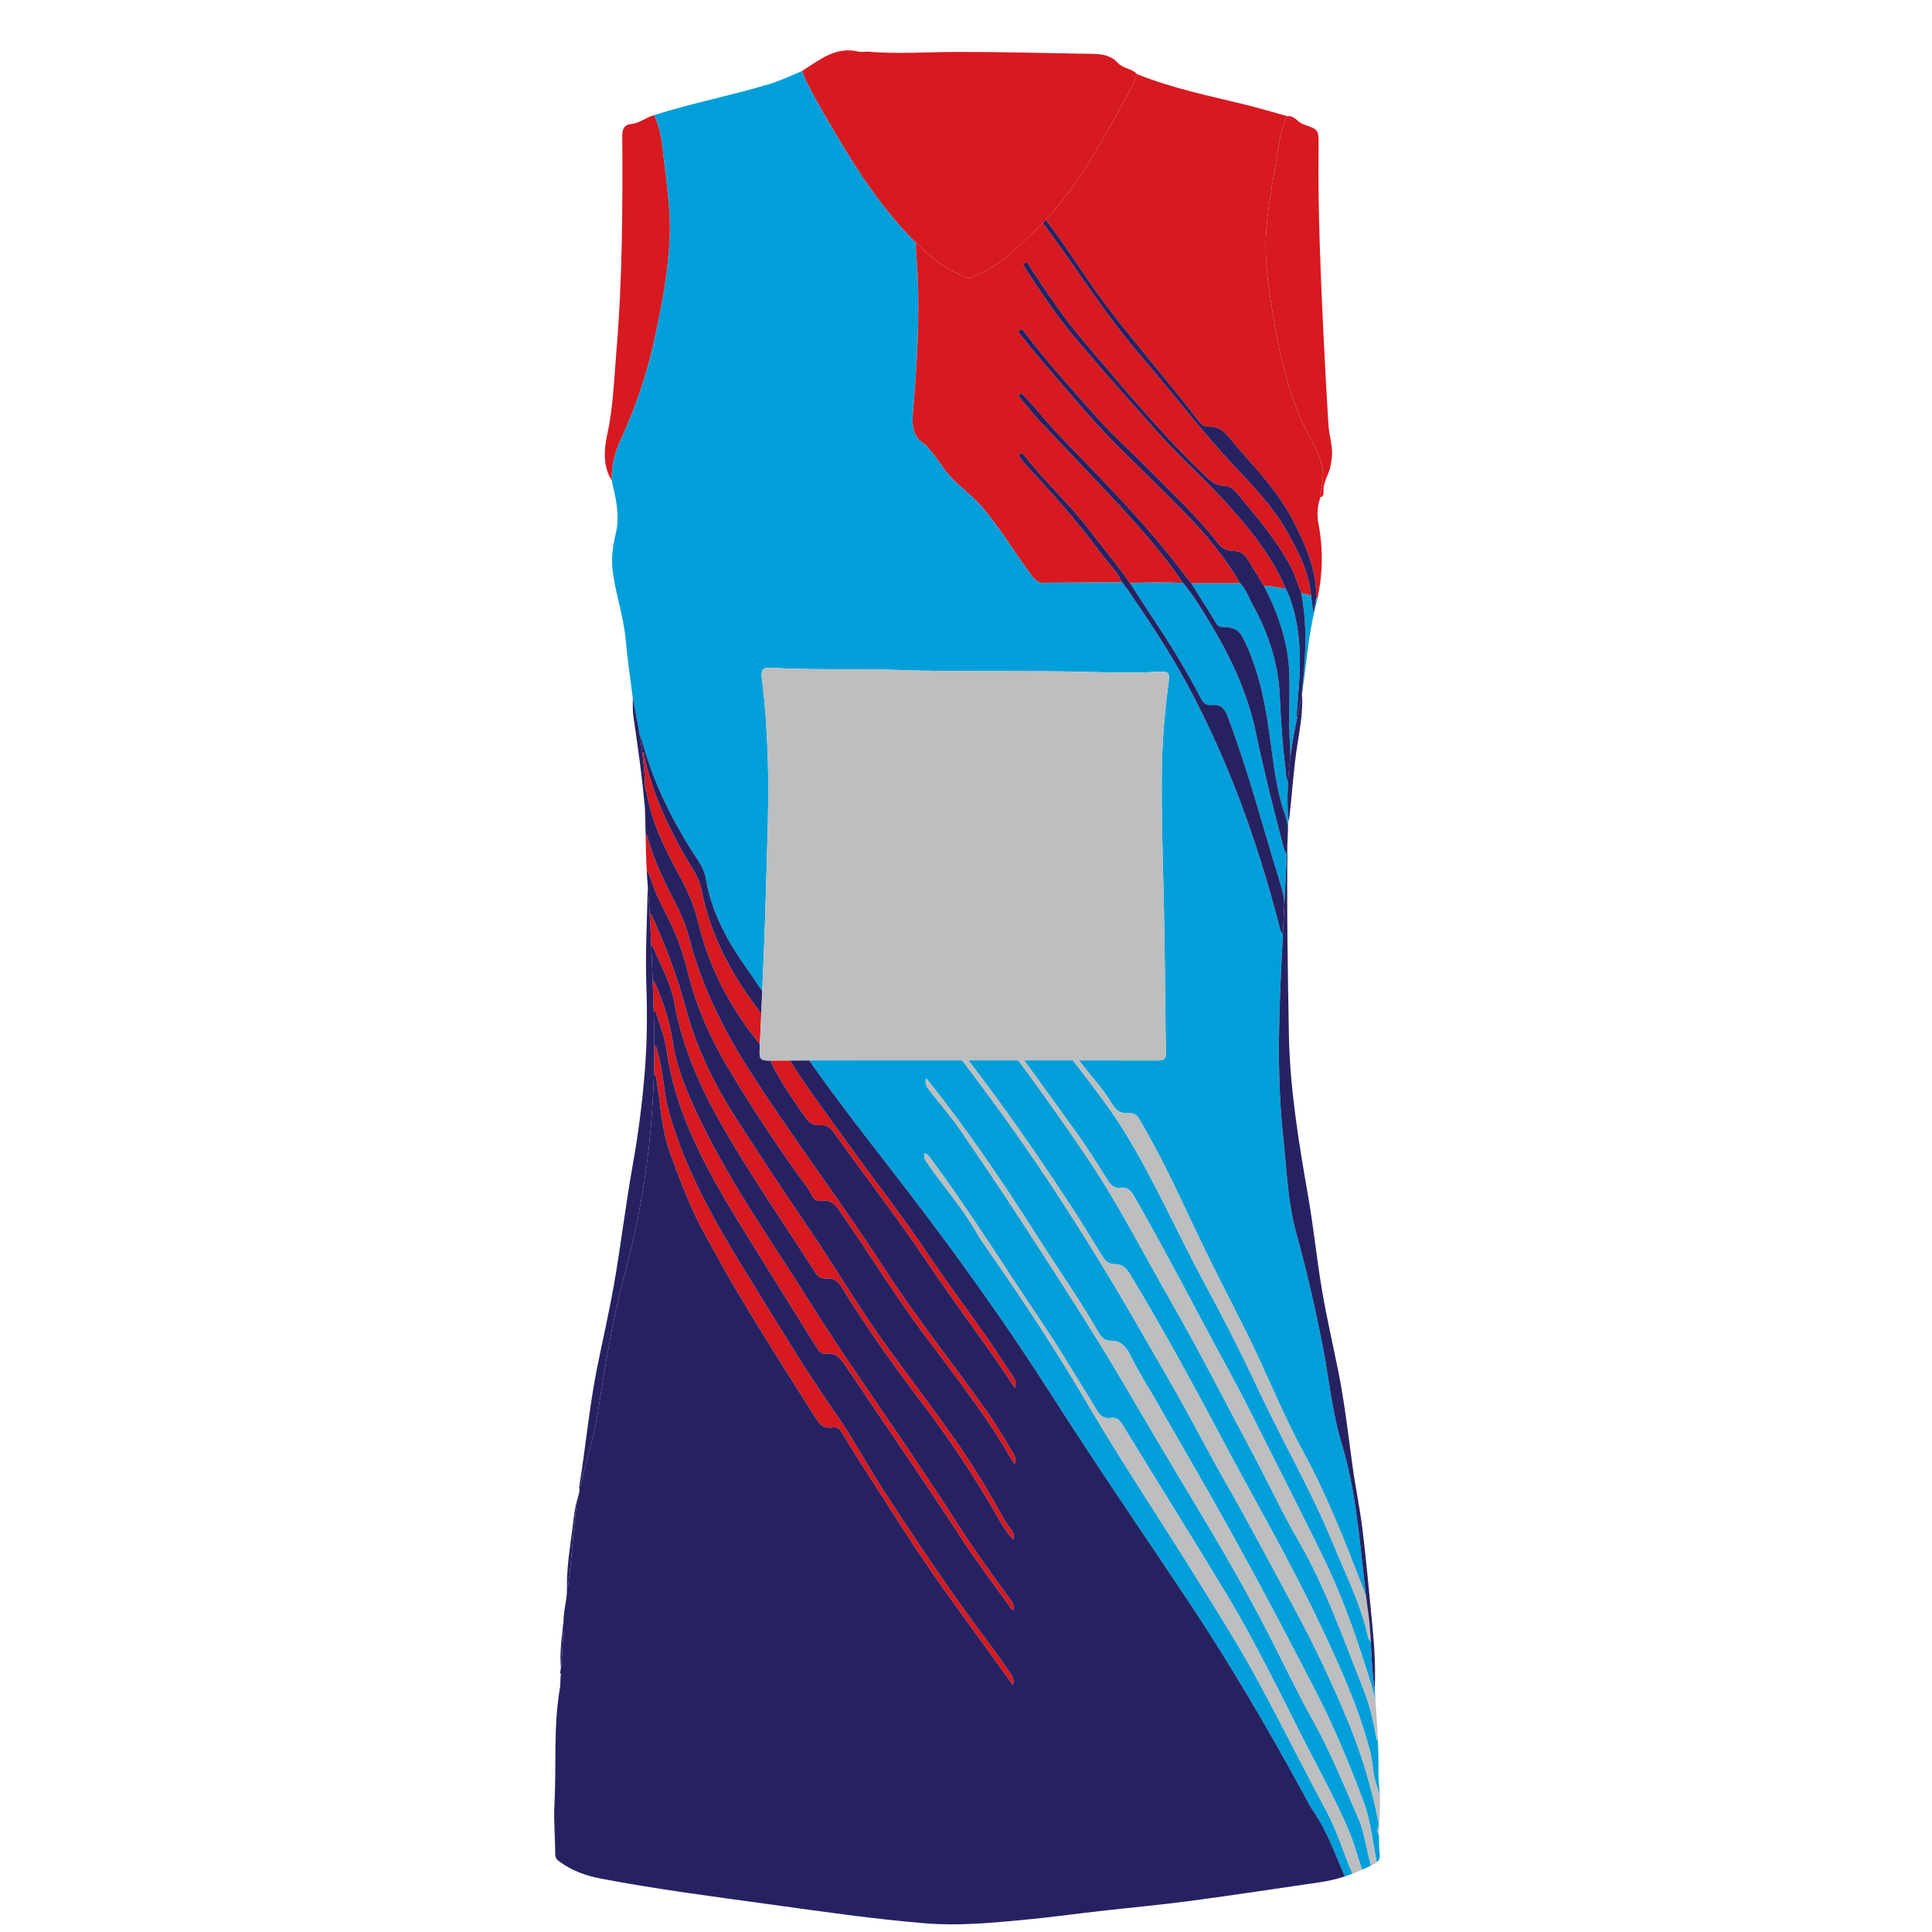 <svg version="1.1" id="Layer_1___PNQ42ahm" xmlns="http://www.w3.org/2000/svg" xmlns:xlink="http://www.w3.org/1999/xlink" x="0px" y="0px" width="1417.32px" height="1417.32px" viewBox="0 0 1417.32 1417.32" enable-background="new 0 0 1417.32 1417.32" xml:space="preserve">
<g>
	<path class="colour1" fill="#009FDA" d="M946.294,545.556c0.205,3.339,0.297,6.652,0.306,10.015c1.248-9.878,3-19.709,5.086-29.512
		c-0.186,0.078-0.384,0.154-0.609,0.225c0.637-8.277,1.229-16.126,1.849-23.973c1.695-21.468,0.602-42.656-6.485-63.213
		c-0.895-2.591-2.214-5.035-3.337-7.547c-5.304,0.072-10.374-2.257-15.741-1.545c10.616,20.643,18.008,42.257,18.553,65.681
		C946.302,512.307,945.275,528.988,946.294,545.556z"></path>
	<path class="colour1" fill="#009FDA" d="M899.236,460.022c6.247,0.358,9.852,2.252,13.122,8.871c11.998,24.28,16.394,50.209,19.896,76.554
		c2.322,17.468,4.524,35.176,10.286,51.755c1.276,3.672,1.98,7.257,2.355,10.814c0.081-1.864,0.163-3.726,0.244-5.591
		c-0.74-9.605-0.756-19.143-0.222-28.631c-1.838-3.981-1.529-7.386-1.939-10.562c-2.283-17.681-3.344-35.455-4.164-53.261
		c-1.104-23.931-8.613-46.049-20.145-66.891c-2.856-5.164-4.642-10.966-8.969-15.27c-11.918,0.017-23.835,0.034-35.751,0.049
		c6.179,9.892,12.455,19.726,18.479,29.71C894.191,460.491,896.863,459.885,899.236,460.022z"></path>
	<path class="colour1" fill="#009FDA" d="M424.938,1091.47c0.04-0.157,0.084-0.314,0.125-0.472c-0.076,0.03-0.152,0.061-0.214,0.094
		C424.89,1091.219,424.906,1091.344,424.938,1091.47z"></path>
	<path class="colour1" fill="#009FDA" d="M955.669,502.192c-0.271,2.606-0.488,5.233-0.709,7.867c0.073-0.37,0.146-0.741,0.22-1.111
		c3.246-21.261,4.502-42.91,9.894-63.749c0.525-2.032,0.994-4.063,1.431-6.092c-0.279,0.012-0.604-0.02-0.985-0.107
		c-0.552,3.239-1.105,6.477-1.659,9.715c-0.189,0-0.379,0-0.57,0c-0.499-3.946-0.997-7.893-1.496-11.84
		c-2.404-0.641-4.811-1.283-7.215-1.923C958.967,457.308,958.013,479.646,955.669,502.192z"></path>
	<path class="colour1" fill="#009FDA" d="M880.884,512.143c1.93,3.715,4.101,5.515,8.148,5.066c6.248-0.692,9.265,2.209,11.501,8.118
		c15.438,40.812,26.335,83.019,39.241,124.607c1.435,4.625,2.135,9.164,2.445,13.671c0.606-12.336,1.212-24.67,1.811-37.002
		c-1.67-2.106-2.306-4.459-2.935-6.879c-7.105-27.395-14.076-54.826-19.837-82.538c-5.925-28.506-18.085-54.354-32.933-79.099
		c-6.309-10.515-12.584-21.069-20.516-30.502c-12.943-0.574-25.886-0.415-38.824,0.132c7.335,11.281,14.608,22.604,22.022,33.833
		C861.816,477.916,871.849,494.747,880.884,512.143z"></path>
	<path class="colour1" fill="#009FDA" d="M834.063,54.343c-0.017,0.055-0.038,0.107-0.055,0.162c0.026-0.052,0.053-0.102,0.079-0.153
		C834.078,54.35,834.07,54.347,834.063,54.343z"></path>
	<path class="colour1" fill="#009FDA" d="M952.511,1130.15c-11.898-20.531-21.936-42.135-33.085-63.107c-20.145-37.891-39.655-76.108-61.021-113.358
		c-20.057-34.971-38.302-71.043-60.874-104.478c-16.299-24.144-33.147-47.904-50.453-71.335
		c-12.208,0.002-24.417,0.005-36.625,0.005c26.516,34.621,51.423,70.39,75.235,106.936c7.768,11.921,15.229,24.047,22.625,36.203
		c2.321,3.814,4.78,6.423,9.717,6.371c5.411-0.058,8.526,3.357,11.292,7.951c23.664,39.318,45.657,79.561,67.137,120.096
		c24.177,45.626,50.235,90.295,72.283,136.989c14.146,29.959,28.025,60.257,36.374,92.567c2.163,8.369,1.904,17.536,5.019,25.444
		c1.087,2.762,1.754,5.522,2.169,8.282c-0.013-0.394-0.02-0.787-0.036-1.181c-0.249-5.887-1.178-11.77-1.072-17.642
		c0.144-7.908-0.037-15.799-0.384-23.682c-0.197,0.24-0.424,0.487-0.693,0.742c-2.439-13.318-5.105-25.8-9.86-37.709
		C985.534,1202.363,972.573,1164.772,952.511,1130.15z"></path>
	<path class="colour1" fill="#009FDA" d="M654.986,491.359c49.964,1.866,99.946,0.241,149.897,1.701c14.96,0.438,29.886,0.681,44.828-0.298
		c7.648-0.501,8.572,0.6,7.533,8.357c-2.822,21.068-4.604,42.231-4.9,63.475c-0.434,31.264,0.602,62.513,1.353,93.769
		c0.91,37.952,0.939,75.925,1.628,113.883c0.09,5.018-1.735,5.724-6.078,5.711c-19.232-0.052-38.465-0.07-57.697-0.08
		c4.699,6.095,9.487,12.122,14.413,18.048c4.022,4.839,7.5,10.161,10.924,15.457c2.701,4.179,6.479,5.601,11.093,5.247
		c3.829-0.295,5.94,1.229,7.94,4.618c14.607,24.742,26.838,50.648,38.997,76.647c12.563,26.866,26.296,53.187,39.571,79.72
		c14.344,28.671,25.946,58.674,41.286,86.827c17.764,32.605,31.152,66.954,44.466,101.499c0.843,2.187,1.521,4.37,2.099,6.556
		c-4.728-38.173-6.925-76.732-18.21-113.938c-7.019-23.143-9.176-47.378-13.801-71.067c-5.457-27.952-11.864-55.668-19.444-83.128
		c-6.312-22.869-6.964-46.558-9.501-69.974c-5.318-49.073-2.854-98.144-0.334-147.225c0.035-0.679,0.066-1.359,0.102-2.038
		c-2.164-1.785-2.309-4.527-2.961-7.037c-15.888-61.157-37.188-120.307-67.226-176c-13.147-24.378-28.574-47.469-44.28-70.312
		c-1.117-1.626-2.42-3.124-3.637-4.68c-16.209,0.106-32.418,0.209-48.626,0.323c-2.179,0.016-4.38-0.103-6.528,0.173
		c-4.779,0.614-7.776-1.081-10.806-5.143c-12.299-16.498-22.833-34.257-36.128-50.041c-6.801-8.075-15.31-14.29-22.688-21.743
		c-6.219-6.281-10.098-14.179-16.021-20.565c-1.344-1.449-2.38-3.363-3.994-4.356c-9.281-5.714-9.214-14.528-8.444-23.798
		c3.245-39.084,5.657-78.19,2.199-117.404c-0.174-1.972-0.071-3.974-0.037-6.559c-21.708-21.543-38.923-46.504-54.588-72.679
		c-8.979-15.004-17.948-30.018-25.807-45.654c-1.227-2.44-2.092-5.063-3.123-7.602c-7.911,3.291-15.625,7.034-23.871,9.542
		c-28.017,8.52-56.867,13.935-84.764,22.886c5.352,11.03,6.043,23.124,7.44,34.943c1.98,16.75,4.447,33.486,4.102,50.454
		c-0.567,27.829-6.043,54.89-11.996,81.944c-5.387,24.476-13.631,47.866-24.022,70.614c-4.335,9.489-7.064,19.527-6.559,30.167
		c2.973,12.854,6.174,25.479,2.88,39.048c-2.04,8.402-3.286,17.197-2.281,26.163c1.94,17.321,8.03,33.81,9.578,51.219
		c1.28,14.393,3.464,28.705,5.248,43.052c1.835,9.025,3.591,18.059,5.074,27.123c0.025-0.126,0.035-0.25,0.064-0.377
		c0.486,1.359,1.065,2.691,1.445,4.078c8.726,31.823,23.079,61.019,41.369,88.351c2.817,4.209,4.886,8.689,5.716,13.58
		c4.016,23.631,15.04,44.386,28.444,63.501c4.352,6.207,8.626,12.461,12.868,18.736c1.107-25.333,2.138-50.668,2.785-76.013
		c0.803-31.46,2.272-62.938,1.294-94.414c-0.597-19.237-1.765-38.477-4.259-57.595c-1.092-8.365,0.227-9.678,8.65-9.143
		C596.749,491.754,625.906,490.273,654.986,491.359z"></path>
	<path class="colour1" fill="#009FDA" d="M923.212,1019.59c-12.141-26.029-25.166-51.628-38.843-76.828c-20.278-37.363-37.217-76.478-59.572-112.74
		c-11.294-18.323-24.655-35.104-37.687-52.146c-11.93-0.005-23.859-0.006-35.79-0.004c12.923,17.691,25.715,35.479,38.529,53.253
		c8.198,11.373,15.516,23.24,22.974,35.041c2.321,3.675,4.777,5.674,8.992,5.166c4.994-0.602,7.507,1.6,10.049,6.021
		c24.54,42.696,46.889,86.579,70.489,129.78c10.438,19.105,19.997,38.695,29.802,58.142c13.188,26.161,26.481,52.273,39.265,78.631
		c14.443,29.779,25.017,61.002,34.701,92.639c1.07,3.497,2.051,6.962,2.893,10.425c-0.179-2.577-0.356-5.154-0.528-7.731
		c-1.971-11.468-2.276-23.089-2.867-34.669c-1.617-2.135-1.84-2.853-2.553-5.95c-5.27-22.908-15.925-43.739-24.727-65.321
		C962.388,1094.183,941.017,1057.76,923.212,1019.59z"></path>
	<path class="colour1" fill="#009FDA" d="M1011.657,1346.123c-2.717-2.902,0.226-6.102-0.381-9.219c-4.81-24.712-11.963-48.693-21.483-71.965
		c-11.922-29.146-25.39-57.602-40.352-85.278c-16.54-30.596-32.733-61.38-50.005-91.595c-9.889-17.304-19.178-34.992-28.747-52.5
		c-11.1-20.312-22.934-40.173-34.435-60.24c-20.939-36.534-42.943-72.377-66.164-107.501
		c-20.347-30.775-41.899-60.659-64.265-89.947c-37.41-0.001-74.821-0.06-112.231,0.037c23.493,33.445,48.946,65.43,73.807,97.855
		c37.008,48.27,72.265,97.831,104.968,149.074c32.069,50.249,65.771,99.373,98.825,148.948
		c30.989,46.479,59.196,94.646,85.878,143.712c2.081,3.828,4.038,7.759,6.5,11.335c10.145,14.729,15.949,31.5,22.995,47.708
		c1.904-0.618,3.793-1.28,5.665-1.99c-6.636-14.976-11.012-30.825-18.853-45.384c-18.302-33.979-35.408-68.606-53.995-102.426
		c-12.455-22.661-26.47-44.477-40.046-66.511c-25.935-42.087-53.62-83.087-78.735-125.679
		c-10.848-18.396-21.981-36.663-33.475-54.591c-13.836-21.582-28.313-42.837-42.969-63.922c-2.594-3.729-5.291-7.419-7.509-11.369
		c-10.397-18.527-24.706-34.273-36.563-51.758c-2.026-2.987-2.122-2.923-1.753-6.919c2.301,0.663,3.47,2.606,4.715,4.284
		c21.909,29.526,41.87,60.37,62.092,91.058c13.594,20.631,27.72,40.903,40.416,62.12c6.286,10.507,12.992,20.765,19.192,31.32
		c2.415,4.11,5.42,6.152,10.097,5.4c4.225-0.679,6.45,1.558,8.487,4.877c25.429,41.454,51.216,82.69,76.352,124.32
		c21.288,35.259,39.129,72.386,57.804,109.059c11.052,21.698,22.962,42.998,32.371,65.457c3.745,8.941,6.186,18.528,9.328,27.797
		c2.251-1,4.479-2.061,6.689-3.174c-3.662-11.453-4.599-23.709-9.432-34.763c-10.518-24.058-20.287-48.43-33.163-71.458
		c-11.668-20.869-21.822-42.582-32.793-63.845c-16.055-31.115-33.498-61.444-51.565-91.435
		c-19.259-31.968-38.174-64.142-57.121-96.295c-19.353-32.84-40.096-64.794-60.735-96.829
		c-18.414-28.581-37.244-56.869-56.548-84.84c-7.055-10.222-15.248-19.656-22.94-29.436c-1.888-2.401-3.414-4.866-2.074-8.57
		c29.894,37.245,56.206,76.169,81.41,115.886c14.821,23.356,30.812,45.97,44.604,69.981c2.15,3.745,4.584,6.739,9.544,6.645
		c8.632-0.162,12.087,6.492,15.203,12.759c5.47,10.993,12.147,21.264,18.214,31.895c13.412,23.501,27.054,46.872,40.39,70.416
		c26.616,46.992,51.935,94.683,76.651,142.697c13.328,25.886,24.358,52.719,34.622,79.956c5.514,14.63,6.703,29.938,9.874,44.912
		c1.458-1.146,2.474-2.718,2.19-5.274C1011.662,1355.988,1011.57,1351.056,1011.657,1346.123z"></path>
	<path class="colour1" fill="#009FDA" d="M411.603,1227.809c0.27-0.075,0.315-0.388,0.213-0.855C411.728,1227.236,411.669,1227.522,411.603,1227.809
		z"></path>
</g>
<g>
	<path class="colour4" fill="#BCBEC0" d="M1012.303,1318.717c-0.415-2.76-1.082-5.521-2.169-8.282c-3.114-7.908-2.855-17.075-5.019-25.444
		c-8.349-32.311-22.228-62.608-36.374-92.567c-22.048-46.694-48.106-91.363-72.283-136.989
		c-21.479-40.535-43.473-80.777-67.137-120.096c-2.766-4.594-5.881-8.009-11.292-7.951c-4.937,0.052-7.396-2.557-9.717-6.371
		c-7.396-12.156-14.857-24.282-22.625-36.203c-23.813-36.546-48.72-72.314-75.235-106.936c-1.353,0-2.707,0.001-4.06,0.001
		c-0.189,0-0.378,0-0.567,0c22.366,29.288,43.918,59.172,64.265,89.947c23.221,35.124,45.225,70.967,66.164,107.501
		c11.501,20.067,23.335,39.929,34.435,60.24c9.569,17.508,18.858,35.196,28.747,52.5c17.271,30.215,33.465,60.999,50.005,91.595
		c14.962,27.677,28.43,56.133,40.352,85.278c9.521,23.271,16.674,47.253,21.483,71.965c0.606,3.117-2.336,6.316,0.381,9.219
		C1011.817,1336.987,1012.594,1327.852,1012.303,1318.717z"></path>
	<path class="colour4" fill="#BCBEC0" d="M858.404,953.685c21.366,37.25,40.877,75.468,61.021,113.358c11.149,20.973,21.187,42.576,33.085,63.107
		c20.063,34.622,33.023,72.213,47.746,109.096c4.755,11.909,7.421,24.391,9.86,37.709c0.27-0.255,0.496-0.502,0.693-0.742
		c-0.431-9.756-1.119-19.499-1.797-29.243c-0.842-3.463-1.822-6.928-2.893-10.425c-9.685-31.637-20.258-62.859-34.701-92.639
		c-12.783-26.357-26.076-52.47-39.265-78.631c-9.805-19.446-19.364-39.036-29.802-58.142
		c-23.601-43.201-45.949-87.084-70.489-129.78c-2.542-4.422-5.055-6.623-10.049-6.021c-4.215,0.508-6.671-1.491-8.992-5.166
		c-7.458-11.801-14.775-23.668-22.974-35.041c-12.814-17.774-25.606-35.562-38.529-53.253c-1.414,0-2.828,0-4.243,0
		c17.306,23.431,34.154,47.191,50.453,71.335C820.103,882.642,838.348,918.714,858.404,953.685z"></path>
	<path class="colour4" fill="#BCBEC0" d="M965.522,1241.327c-24.717-48.015-50.035-95.705-76.651-142.697c-13.336-23.544-26.978-46.915-40.39-70.416
		c-6.066-10.631-12.744-20.901-18.214-31.895c-3.116-6.267-6.571-12.921-15.203-12.759c-4.96,0.095-7.394-2.899-9.544-6.645
		c-13.793-24.012-29.783-46.625-44.604-69.981c-25.204-39.717-51.516-78.641-81.41-115.886c-1.339,3.704,0.186,6.169,2.074,8.57
		c7.692,9.779,15.885,19.214,22.94,29.436c19.304,27.971,38.134,56.259,56.548,84.84c20.64,32.035,41.383,63.989,60.735,96.829
		c18.947,32.153,37.862,64.327,57.121,96.295c18.067,29.99,35.511,60.319,51.565,91.435c10.971,21.263,21.125,42.976,32.793,63.845
		c12.876,23.028,22.646,47.4,33.163,71.458c4.833,11.054,5.77,23.31,9.432,34.763c0.032-0.016,0.063-0.031,0.096-0.047
		c1.333-0.673,2.84-1.329,4.045-2.276c-3.171-14.975-4.36-30.282-9.874-44.912C989.881,1294.046,978.851,1267.213,965.522,1241.327z
		"></path>
	<path class="colour4" fill="#BCBEC0" d="M884.369,942.762c13.677,25.2,26.702,50.799,38.843,76.828c17.805,38.17,39.176,74.593,55.127,113.708
		c8.802,21.582,19.457,42.413,24.727,65.321c0.713,3.098,0.936,3.815,2.553,5.95c-0.35-6.86-0.799-13.707-1.755-20.498
		c-0.542-3.853-1.046-7.712-1.524-11.574c-0.577-2.186-1.256-4.369-2.099-6.556c-13.313-34.545-26.702-68.894-44.466-101.499
		c-15.34-28.153-26.942-58.156-41.286-86.827c-13.275-26.533-27.008-52.854-39.571-79.72c-12.159-25.999-24.39-51.905-38.997-76.647
		c-2-3.389-4.111-4.913-7.94-4.618c-4.614,0.354-8.392-1.068-11.093-5.247c-3.424-5.296-6.901-10.618-10.924-15.457
		c-4.926-5.926-9.714-11.953-14.413-18.048c-1.479,0-2.96-0.002-4.439-0.002c13.031,17.042,26.393,33.822,37.687,52.146
		C847.152,866.284,864.091,905.398,884.369,942.762z"></path>
	<path class="colour4" fill="#BCBEC0" d="M957.489,1278.438c-18.675-36.673-36.516-73.8-57.804-109.059c-25.136-41.63-50.923-82.866-76.352-124.32
		c-2.037-3.319-4.263-5.556-8.487-4.877c-4.677,0.752-7.682-1.29-10.097-5.4c-6.2-10.556-12.906-20.813-19.192-31.32
		c-12.696-21.217-26.822-41.489-40.416-62.12c-20.222-30.688-40.183-61.531-62.092-91.058c-1.245-1.678-2.414-3.621-4.715-4.284
		c-0.369,3.996-0.273,3.932,1.753,6.919c11.857,17.484,26.166,33.23,36.563,51.758c2.218,3.95,4.915,7.641,7.509,11.369
		c14.656,21.085,29.133,42.34,42.969,63.922c11.493,17.928,22.627,36.194,33.475,54.591c25.115,42.592,52.801,83.592,78.735,125.679
		c13.576,22.034,27.591,43.85,40.046,66.511c18.587,33.819,35.693,68.447,53.995,102.426c7.841,14.559,12.217,30.408,18.853,45.384
		c2.342-0.889,4.66-1.845,6.956-2.865c-3.143-9.269-5.583-18.855-9.328-27.797C980.451,1321.437,968.541,1300.137,957.489,1278.438z
		"></path>
</g>
<g>
	<path class="colour3" fill="#d71920" d="M908.066,344.674c-25.518-26.652-47.534-56.177-71.559-84.016c-26.42-30.615-47.453-64.998-71.582-97.182
		c-9.072,9.494-18.765,18.368-28.87,26.807c-6.853,5.722-14.833,9.534-22.944,13.136c-1.935,0.859-3.292,0.449-4.958-0.196
		c-11.529-4.464-21.42-11.312-30.466-19.725c-1.944-1.808-3.84-3.652-5.714-5.513c-0.035,2.584-0.137,4.587,0.037,6.559
		c3.458,39.214,1.046,78.32-2.199,117.404c-0.77,9.27-0.837,18.083,8.444,23.798c1.614,0.994,2.65,2.907,3.994,4.356
		c5.923,6.387,9.803,14.284,16.021,20.565c7.379,7.453,15.888,13.668,22.688,21.743c13.295,15.784,23.829,33.543,36.128,50.041
		c3.029,4.063,6.026,5.757,10.806,5.143c2.148-0.276,4.35-0.157,6.528-0.173c16.208-0.113,32.417-0.217,48.626-0.323
		c-3.627-8.088-10.107-14.105-15.289-21.065c-16.799-22.567-35.256-43.729-54.512-64.214c-1.621-1.724-2.979-3.697-4.438-5.572
		c-0.854-1.099-1.979-2.339-0.256-3.482c1.37-0.909,2.132,0.422,2.829,1.316c14.743,18.909,32.691,35,47.286,54.065
		c10.1,13.193,20.759,25.958,30.318,39.569c12.938-0.547,25.881-0.706,38.824-0.132c-13.926-20.304-30.009-38.859-46.709-56.864
		c-19.112-20.604-38.663-40.8-57.891-61.299c-5.003-5.333-9.539-11.107-14.225-16.731c-0.785-0.941-2.669-1.936-1.195-3.398
		c1.792-1.778,2.688,0.329,3.714,1.368c8.485,8.603,15.684,18.332,24.054,27.068c26.268,27.422,53.18,54.262,77.405,83.571
		c7.188,8.695,14.001,17.699,20.986,26.561c11.916-0.015,23.833-0.032,35.751-0.049c-10.789-18.356-24.105-34.765-38.917-49.967
		c-16.295-16.723-33.122-32.917-49.67-49.383c-16.669-16.584-31.885-34.594-47.202-52.468c-8.366-9.763-16.724-19.519-24.638-29.647
		c-0.927-1.185-3.513-2.561-1.22-4.288c2.13-1.604,3.066,1.05,3.996,2.268c16.83,22.041,35.468,42.557,53.891,63.222
		c11.432,12.823,24.433,24.239,36.451,36.507c17.152,17.506,35.305,34.16,50.412,53.581c3.213,4.133,6.767,6.467,11.806,6.479
		c5.637,0.013,9.021,3.008,11.666,7.641c3.525,6.179,7.374,12.174,11.085,18.249c5.367-0.712,10.438,1.618,15.741,1.545
		c-6.663-15.811-16.134-29.83-26.81-43.199c-13.887-17.389-29.443-33.146-45.381-48.604c-16.929-16.419-32.121-34.431-47.775-52.046
		c-11.296-12.712-22.414-25.597-33.39-38.56c-13.81-16.31-25.824-34.046-37.393-52.038c-0.792-1.234-2.511-2.838-0.619-4.059
		c2.386-1.537,2.908,1.255,3.741,2.512c12.366,18.651,24.679,37.367,39.226,54.408c29.18,34.185,57.781,68.9,90.423,99.975
		c3.769,3.588,7.548,6.323,12.772,6.435c4.155,0.087,6.856,2.167,9.422,5.245c13.823,16.585,27.925,32.939,38.509,51.937
		c3.788,6.8,6.006,14.194,8.75,21.395c2.404,0.641,4.811,1.282,7.215,1.923c-1.547-17.01-9.057-31.737-17.295-46.292
		C934.742,373.344,921.547,358.754,908.066,344.674z"></path>
	<path class="colour3" fill="#d71920" d="M968.345,365.845c-0.093-0.262-0.186-0.524-0.278-0.787c0.149-0.031,0.299-0.063,0.448-0.094
		c0.015-1.536-0.338-3.197,0.134-4.577c4.459-13.054,0.36-25.01-5.802-36.005c-17.227-30.739-24.309-64.403-29.835-98.589
		c-2.225-13.756-4.105-27.59-4.422-41.53c-0.506-22.319,4.014-44.124,7.563-66.004c1.82-11.214,3.165-22.576,8.055-33.057
		c-10.179-2.818-20.296-5.892-30.551-8.404c-26.787-6.563-53.874-12.029-79.57-22.447c-0.026,0.051-0.053,0.101-0.079,0.153
		c-2.229,7.125-6.017,13.525-9.622,19.968c-14.483,25.883-28.089,52.342-47.2,75.313c-3.249,3.906-6.615,7.696-10.073,11.396
		c16.41,20.973,29.937,44.011,46.151,65.086c17.488,22.729,35.978,44.687,53.986,67.016c4.095,5.077,8.104,10.229,11.976,15.477
		c2.032,2.755,4.411,4.451,7.92,4.257c6.07-0.335,10.213,2.598,13.996,7.178c16.849,20.407,36.133,38.946,48.189,63.002
		c8.817,17.592,16.846,35.445,16.188,55.8c0.381,0.087,0.706,0.12,0.985,0.107c3.924-18.253,4.24-36.434,0.741-54.76
		C966.001,377.84,966.321,371.915,968.345,365.845z"></path>
	<path class="colour3" fill="#d71920" d="M727.293,1207.797c-28.055-37.145-53.981-75.766-79.28-114.803c-12.374-19.094-23.102-39.302-36.143-57.907
		c-21.39-30.512-40.348-62.511-59.981-94.102c-12.015-19.331-23.766-38.824-34.279-59.052
		c-11.174-21.502-20.625-43.673-27.056-67.034c-3.838-13.94-3.878-28.65-7.991-42.566c-0.57-1.927-0.459-4.371-2.557-5.491
		c0.007,7.045-0.097,14.089-0.307,21.132c1.378,0.65,1.672,1.973,1.872,3.459c0.763,5.685,1.771,11.342,2.4,17.04
		c1.481,13.414,3.563,26.663,8.315,39.404c7.542,20.222,15.029,40.431,25.722,59.311c5.655,9.985,11.004,20.129,16.777,30.066
		c20.599,35.458,42.694,69.971,64.643,104.584c2.558,4.032,5.374,5.741,10.029,5.413c2.758-0.195,5.581-0.707,7.653,2.785
		c14.651,24.678,30.692,48.481,46.094,72.69c20.968,32.957,44.426,64.133,67.177,95.819c4.089,5.696,8.194,11.38,12.746,17.7
		c1.073-3.921-0.112-6.259-1.763-8.567C736.645,1221.071,732.184,1214.271,727.293,1207.797z"></path>
	<path class="colour3" fill="#d71920" d="M474.323,580.69c3.646,23.114,14.242,43.541,25.22,63.715c5.735,10.541,10.084,21.415,12.908,33.044
		c7.493,30.864,21.578,58.604,41.079,83.521c1.334,1.705,2.654,3.411,3.939,5.134c0.324-7.44,0.654-14.882,0.984-22.323
		c-1.464-2.145-2.966-4.268-4.528-6.354c-18.956-25.313-33.047-53.007-39.25-84.334c-1.083-5.472-3.412-10.564-6.327-15.313
		c-16.042-26.136-29.215-53.489-35.94-83.632c-0.129-0.579,0.524-2.826-1.237-2.131c1.163,9.008,1.954,18.056,2.176,27.167
		C473.855,579.439,474.195,579.882,474.323,580.69z"></path>
	<path class="colour3" fill="#d71920" d="M722.028,978.373c-13.625-19.438-27.951-38.4-41.125-58.136c-19.25-28.839-40.795-55.981-60.89-84.185
		c-12.748-17.892-26.019-35.405-37.908-53.929c-0.885-1.378-1.753-2.767-2.616-4.158c-4.8,0.019-9.601,0.028-14.4,0.053
		c0.283,0.557,0.571,1.11,0.835,1.678c6.572,14.104,15.727,26.52,24.402,39.287c2.913,4.288,5.999,7.062,11.456,6.474
		c4.573-0.491,7.477,1.748,10.151,5.528c22.072,31.192,45.663,61.278,66.96,93.053c15.969,23.825,33.048,46.904,49.547,70.377
		c5.409,7.694,10.547,15.579,16.102,23.81c1.482-3.885-0.001-6.347-1.664-8.82C735.921,999.066,729.18,988.575,722.028,978.373z"></path>
	<path class="colour3" fill="#d71920" d="M698.357,1111.512c-7.861-12.301-16.007-24.441-24.085-36.563c-26.338-39.529-54.043-78.132-79.278-118.423
		c-27.31-43.603-57.29-85.604-79.923-131.991c-9.62-19.717-18.642-39.83-21.845-61.931c-1.941-13.405-6.323-26.137-11.489-38.606
		c-0.709-1.713-1.063-3.767-2.959-4.581c0,0.004,0,0.007,0,0.011c0.257,7.308,0.501,14.615,0.749,21.923
		c0.793,0.608,1.718,1.069,2.068,2.3c2.375,8.36,5.922,16.368,7.142,25.083c2.452,17.509,6.945,34.44,13.339,50.99
		c10.111,26.171,23.743,50.467,38.316,74.267c19.435,31.734,39.283,63.216,58.89,94.846c1.566,2.526,3.234,4.637,6.453,4.242
		c7.079-0.868,10.705,2.945,14.43,8.533c27.991,41.977,56.857,83.378,84.349,125.676c11.462,17.637,24.053,34.354,36.308,51.362
		c0.652,0.907,0.959,2.768,2.897,2.076c-0.279-4.231-0.247-4.253-2.685-7.554C726.182,1153.051,711.819,1132.575,698.357,1111.512z"></path>
	<path class="colour3" fill="#d71920" d="M722.72,1033.628c-24.542-34.502-51.014-67.616-74.021-103.222c-31.913-49.387-67.684-96.13-99.278-145.773
		c-19.209-30.183-34.738-61.61-43.749-96.197c-2.515-9.655-6.328-18.704-10.949-27.505c-7.643-14.557-14.698-29.384-19.293-45.252
		c-0.413-1.422-0.668-2.994-1.826-3.935c0.172,9.141,0.352,18.283,0.848,27.413c1.273,0.906,1.907,2.268,2.411,3.89
		c3,9.675,7.251,18.857,11.928,27.795c6.833,13.06,11.931,26.672,15.432,40.998c6.011,24.593,15.833,47.863,28.672,69.482
		c16.362,27.553,33.892,54.446,52.548,80.554c3.45,4.828,7.461,9.291,9.967,14.723c1.556,3.376,3.994,4.817,7.538,4.307
		c5.894-0.851,9.232,2.024,12.532,6.718c21.611,30.747,41.066,62.954,63.666,93.041c16.996,22.628,34.284,45.069,49.903,68.697
		c5.259,7.954,9.962,16.274,15.181,24.856c1.408-3.627,0.28-6.058-1.155-8.506C736.662,1054.78,730.076,1043.971,722.72,1033.628z"></path>
	<path class="colour3" fill="#d71920" d="M736.808,1114.885c-11.094-20.084-22.882-39.785-36.067-58.544c-15.709-22.351-32.23-44.13-48.37-66.178
		c-21.068-28.781-38.987-59.654-59.049-89.102c-17.498-25.683-34.556-51.647-51.473-77.716
		c-16.83-25.936-30.677-53.433-38.577-83.153c-6.202-23.327-14.633-45.502-24.552-67.307c-0.552-1.214-1.146-2.225-2.166-2.874
		c0.466,7.856,0.863,15.716,1.21,23.578c0.553,0.307,1.073,0.626,1.269,1.085c5.722,13.46,13.041,26.39,15.663,40.95
		c5.951,33.028,19.488,63.129,36.04,91.839c20.97,36.374,44.935,70.903,67.518,106.286c2.152,3.37,4.828,4.401,8.401,4.177
		c4.837-0.306,8.06,1.71,10.62,5.922c18.322,30.154,38.98,58.715,60.229,86.837c19.821,26.229,37.994,53.5,54.232,82.088
		c3.244,5.711,6.711,11.42,11.559,16.681c1.218-3.591-0.218-5.706-1.791-7.753C739.819,1119.511,738.167,1117.346,736.808,1114.885z
		"></path>
</g>
<g>
	<path class="colour2" fill="#262262" d="M963.572,1328.84c-2.462-3.576-4.419-7.507-6.5-11.335c-26.682-49.066-54.889-97.233-85.878-143.712
		c-33.054-49.575-66.756-98.699-98.825-148.948c-32.703-51.243-67.96-100.805-104.968-149.074
		c-24.861-32.426-50.313-64.41-73.807-97.855c-4.702,0.012-9.404,0.033-14.106,0.051c0.863,1.392,1.731,2.78,2.616,4.158
		c11.89,18.523,25.16,36.037,37.908,53.929c20.094,28.203,41.639,55.346,60.89,84.185c13.174,19.735,27.5,38.697,41.125,58.136
		c7.151,10.202,13.893,20.693,20.849,31.031c1.663,2.474,3.146,4.936,1.664,8.82c-5.555-8.23-10.692-16.115-16.102-23.81
		c-16.499-23.473-33.579-46.552-49.547-70.377c-21.297-31.774-44.888-61.86-66.96-93.053c-2.675-3.78-5.579-6.02-10.151-5.528
		c-5.457,0.588-8.543-2.186-11.456-6.474c-8.675-12.768-17.83-25.183-24.402-39.287c-0.264-0.567-0.552-1.121-0.835-1.678
		c-0.516,0.003-1.031,0.003-1.547,0.006c-5.561,0.03-6.51-1.847-6.3-6.72c0.075-1.733,0.152-3.467,0.228-5.2
		c-1.286-1.723-2.605-3.429-3.939-5.134c-19.501-24.917-33.586-52.657-41.079-83.521c-2.823-11.629-7.173-22.504-12.908-33.044
		c-10.978-20.174-21.574-40.601-25.22-63.715c-0.127-0.808-0.467-1.25-0.976-1.506c0.121,4.983,0.078,9.983-0.176,15.007
		c0.209,5.848,0.323,11.7,0.433,17.552c1.158,0.941,1.413,2.512,1.826,3.935c4.595,15.868,11.65,30.695,19.293,45.252
		c4.621,8.801,8.434,17.851,10.949,27.505c9.011,34.587,24.54,66.015,43.749,96.197c31.595,49.644,67.365,96.387,99.278,145.773
		c23.007,35.605,49.479,68.72,74.021,103.222c7.356,10.343,13.942,21.152,20.354,32.083c1.436,2.448,2.563,4.879,1.155,8.506
		c-5.219-8.582-9.922-16.902-15.181-24.856c-15.619-23.628-32.908-46.069-49.903-68.697c-22.599-30.087-42.055-62.294-63.666-93.041
		c-3.299-4.693-6.638-7.568-12.532-6.718c-3.544,0.511-5.982-0.931-7.538-4.307c-2.506-5.432-6.517-9.895-9.967-14.723
		c-18.656-26.107-36.186-53.001-52.548-80.554c-12.838-21.619-22.661-44.89-28.672-69.482c-3.5-14.325-8.599-27.938-15.432-40.998
		c-4.676-8.938-8.927-18.12-11.928-27.795c-0.503-1.623-1.138-2.984-2.411-3.89c0.194,3.564,0.423,7.128,0.74,10.688
		c0.522,6.719,0.963,13.442,1.362,20.167c1.02,0.649,1.613,1.66,2.166,2.874c9.918,21.805,18.35,43.979,24.552,67.307
		c7.9,29.721,21.747,57.218,38.577,83.153c16.917,26.068,33.975,52.033,51.473,77.716c20.063,29.447,37.981,60.32,59.049,89.102
		c16.14,22.048,32.661,43.827,48.37,66.178c13.186,18.759,24.974,38.46,36.067,58.544c1.359,2.461,3.012,4.626,4.696,6.816
		c1.573,2.047,3.009,4.162,1.791,7.753c-4.848-5.261-8.314-10.97-11.559-16.681c-16.238-28.588-34.412-55.859-54.232-82.088
		c-21.249-28.122-41.907-56.683-60.229-86.837c-2.56-4.212-5.782-6.228-10.62-5.922c-3.574,0.225-6.25-0.807-8.401-4.177
		c-22.583-35.383-46.547-69.912-67.518-106.286c-16.552-28.71-30.089-58.811-36.04-91.839c-2.623-14.561-9.941-27.49-15.663-40.95
		c-0.195-0.458-0.716-0.778-1.269-1.085c0.38,8.607,0.71,17.217,1.013,25.827c1.896,0.814,2.25,2.868,2.959,4.581
		c5.166,12.47,9.547,25.201,11.489,38.606c3.204,22.101,12.226,42.214,21.845,61.931c22.633,46.387,52.613,88.389,79.923,131.991
		c25.235,40.291,52.94,78.894,79.278,118.423c8.078,12.121,16.224,24.262,24.085,36.563c13.462,21.063,27.825,41.539,42.677,61.66
		c2.438,3.301,2.405,3.322,2.685,7.554c-1.938,0.691-2.245-1.169-2.897-2.076c-12.255-17.009-24.846-33.726-36.308-51.362
		c-27.492-42.298-56.358-83.699-84.349-125.676c-3.725-5.588-7.351-9.401-14.43-8.533c-3.218,0.395-4.887-1.716-6.453-4.242
		c-19.606-31.63-39.455-63.111-58.89-94.846c-14.574-23.8-28.205-48.096-38.316-74.267c-6.394-16.55-10.887-33.481-13.339-50.99
		c-1.22-8.715-4.767-16.723-7.142-25.083c-0.35-1.23-1.274-1.691-2.068-2.3c0.031,0.911,0.061,1.823,0.092,2.734
		c0.259,7.589,0.378,15.174,0.386,22.757c2.098,1.12,1.987,3.564,2.557,5.491c4.113,13.916,4.153,28.626,7.991,42.566
		c6.432,23.361,15.882,45.532,27.056,67.034c10.513,20.228,22.264,39.721,34.279,59.052c19.634,31.591,38.592,63.59,59.981,94.102
		c13.041,18.605,23.769,38.813,36.143,57.907c25.298,39.037,51.225,77.658,79.28,114.803c4.891,6.475,9.352,13.274,14.07,19.882
		c1.65,2.309,2.836,4.646,1.763,8.567c-4.552-6.32-8.657-12.004-12.746-17.7c-22.751-31.687-46.208-62.862-67.177-95.819
		c-15.402-24.209-31.443-48.013-46.094-72.69c-2.072-3.492-4.895-2.98-7.653-2.785c-4.655,0.328-7.472-1.381-10.029-5.413
		c-21.948-34.613-44.043-69.126-64.643-104.584c-5.772-9.938-11.122-20.081-16.777-30.066c-10.692-18.88-18.18-39.089-25.722-59.311
		c-4.752-12.741-6.834-25.99-8.315-39.404c-0.629-5.698-1.637-11.355-2.4-17.04c-0.199-1.486-0.494-2.809-1.872-3.459
		c-0.366,12.289-1.044,24.576-2.069,36.865c-3.177,38.124-10.017,75.44-19.989,112.383c-8.962,33.2-13.951,67.293-19.452,101.232
		c-2.863,17.663-8.707,34.644-12.419,52.12c-0.04,0.186-0.403,0.301-0.708,0.424c-0.041,0.157-0.084,0.314-0.125,0.472
		c0.616,2.434-0.42,4.67-0.998,6.964c-3.582,21.212-4.097,42.761-7.04,64.042c-0.095,0.686-0.642,1.307-0.977,1.959
		c0.368,8.082-2.365,15.844-2.449,23.879c-0.603,12.974-0.669,25.98-2.366,38.889c-0.025,0.188-0.09,0.529-0.047,0.544
		c0.24,0.084,0.413,0.098,0.541,0.063c0.066-0.286,0.125-0.572,0.213-0.855c0.102,0.468,0.057,0.78-0.213,0.855
		c-0.78,3.354-0.212,6.869-0.797,10.235c-4.942,28.421-2.514,57.216-4.064,85.808c-0.648,11.943,0.581,24.24,0.581,36.384
		c0,2.498,1.049,3.877,2.909,5.267c9.194,6.869,19.883,10.615,30.803,12.691c41.035,7.8,82.476,13.155,123.838,18.846
		c37.883,5.211,75.719,10.762,113.903,13.898c23.938,1.967,47.438-0.221,71.047-2.414c18.943-1.76,37.806-4.381,56.715-6.525
		c22.224-2.519,44.511-4.539,66.675-7.491c31.878-4.245,63.671-9.138,95.501-13.751c6.119-0.887,12.061-2.327,17.855-4.208
		C979.521,1360.34,973.717,1343.568,963.572,1328.84z"></path>
	<path class="colour2" fill="#262262" d="M472.408,554.148c6.726,30.143,19.898,57.496,35.94,83.632c2.915,4.749,5.244,9.841,6.327,15.313
		c6.203,31.327,20.294,59.021,39.25,84.334c1.562,2.086,3.063,4.209,4.528,6.354c0.248-5.569,0.494-11.139,0.737-16.708
		c-4.242-6.274-8.517-12.529-12.868-18.736c-13.404-19.116-24.428-39.871-28.444-63.501c-0.831-4.89-2.899-9.37-5.716-13.58
		c-18.291-27.332-32.644-56.527-41.369-88.351c-0.38-1.387-0.958-2.719-1.445-4.078c-0.029,0.127-0.039,0.25-0.064,0.377
		c0.697,4.263,1.334,8.533,1.887,12.813C472.933,551.323,472.279,553.569,472.408,554.148z"></path>
	<path class="colour2" fill="#262262" d="M900.533,525.327c-2.236-5.908-5.253-8.81-11.501-8.118c-4.048,0.449-6.219-1.351-8.148-5.066
		c-9.035-17.396-19.067-34.227-29.875-50.594c-7.414-11.229-14.688-22.551-22.022-33.833c-9.56-13.611-20.219-26.376-30.318-39.569
		c-14.595-19.065-32.543-35.157-47.286-54.065c-0.697-0.894-1.459-2.226-2.829-1.316c-1.723,1.144-0.598,2.384,0.256,3.482
		c1.458,1.875,2.816,3.848,4.438,5.572c19.256,20.486,37.713,41.647,54.512,64.214c5.182,6.959,11.662,12.977,15.289,21.065
		c1.217,1.556,2.52,3.054,3.637,4.68c15.706,22.843,31.133,45.934,44.28,70.312c30.038,55.693,51.338,114.843,67.226,176
		c0.652,2.509,0.797,5.251,2.961,7.037c0.366-7.174,0.717-14.348,1.069-21.522c-0.311-4.507-1.011-9.045-2.445-13.671
		C926.868,608.345,915.972,566.138,900.533,525.327z"></path>
	<path class="colour2" fill="#262262" d="M944.572,615.429c0.107-2.467,0.216-4.94,0.323-7.412c-0.375-3.558-1.079-7.142-2.355-10.814
		c-5.762-16.579-7.964-34.287-10.286-51.755c-3.502-26.345-7.897-52.274-19.896-76.554c-3.271-6.619-6.875-8.513-13.122-8.871
		c-2.373-0.137-5.045,0.469-6.807-2.452c-6.024-9.985-12.301-19.819-18.479-29.71c-6.985-8.862-13.799-17.866-20.986-26.561
		c-24.226-29.309-51.138-56.149-77.405-83.571c-8.37-8.736-15.568-18.465-24.054-27.068c-1.025-1.04-1.922-3.146-3.714-1.368
		c-1.474,1.463,0.41,2.457,1.195,3.398c4.686,5.624,9.222,11.398,14.225,16.731c19.228,20.499,38.778,40.694,57.891,61.299
		c16.7,18.005,32.783,36.561,46.709,56.864c7.932,9.433,14.207,19.988,20.516,30.502c14.848,24.745,27.008,50.593,32.933,79.099
		c5.761,27.711,12.731,55.143,19.837,82.538c0.629,2.419,1.265,4.773,2.935,6.879C944.211,622.878,944.39,619.153,944.572,615.429z"></path>
	<path class="colour2" fill="#262262" d="M749.274,246.346c7.914,10.128,16.271,19.884,24.638,29.647c15.317,17.875,30.533,35.884,47.202,52.468
		c16.548,16.465,33.375,32.66,49.67,49.383c14.812,15.203,28.128,31.611,38.917,49.967c4.327,4.304,6.112,10.106,8.969,15.27
		c11.531,20.842,19.04,42.96,20.145,66.891c0.82,17.806,1.881,35.581,4.164,53.261c0.41,3.176,0.102,6.581,1.939,10.562
		c0.343-6.095,0.916-12.168,1.682-18.224c-0.009-3.363-0.101-6.676-0.306-10.015c-1.019-16.568,0.008-33.25-0.38-49.87
		c-0.545-23.424-7.937-45.038-18.553-65.681c-3.711-6.075-7.56-12.07-11.085-18.249c-2.645-4.633-6.029-7.628-11.666-7.641
		c-5.039-0.012-8.593-2.346-11.806-6.479c-15.107-19.421-33.26-36.074-50.412-53.581c-12.019-12.268-25.02-23.684-36.451-36.507
		c-18.423-20.665-37.061-41.181-53.891-63.222c-0.93-1.218-1.866-3.873-3.996-2.268
		C745.762,243.786,748.348,245.162,749.274,246.346z"></path>
	<path class="colour2" fill="#262262" d="M789.747,249.142c10.976,12.963,22.094,25.848,33.39,38.56c15.654,17.615,30.847,35.627,47.775,52.046
		c15.938,15.457,31.494,31.214,45.381,48.604c10.676,13.369,20.146,27.388,26.81,43.199c1.123,2.512,2.442,4.957,3.337,7.547
		c7.087,20.557,8.181,41.745,6.485,63.213c-0.619,7.847-1.212,15.696-1.849,23.973c0.226-0.071,0.424-0.146,0.609-0.225
		c0.239-1.122,0.477-2.245,0.724-3.366c0.926-4.196,1.716-8.422,2.551-12.634c0.221-2.634,0.438-5.261,0.709-7.867
		c2.344-22.547,3.298-44.884-1.091-67.241c-2.744-7.201-4.962-14.595-8.75-21.395c-10.584-18.997-24.686-35.352-38.509-51.937
		c-2.565-3.078-5.267-5.158-9.422-5.245c-5.225-0.111-9.004-2.846-12.772-6.435c-32.642-31.075-61.243-65.791-90.423-99.975
		c-14.547-17.041-26.859-35.757-39.226-54.408c-0.833-1.257-1.355-4.049-3.741-2.512c-1.892,1.22-0.173,2.825,0.619,4.059
		C763.923,215.096,775.938,232.832,789.747,249.142z"></path>
	<path class="colour2" fill="#262262" d="M908.066,344.674c13.48,14.081,26.676,28.67,36.432,45.908c8.238,14.555,15.748,29.282,17.295,46.292
		c0.499,3.947,0.997,7.894,1.496,11.84c0.191,0,0.381,0,0.57,0c0.554-3.238,1.107-6.477,1.659-9.715
		c0.658-20.355-7.37-38.208-16.188-55.8c-12.057-24.056-31.341-42.596-48.189-63.002c-3.783-4.58-7.926-7.514-13.996-7.178
		c-3.509,0.194-5.888-1.501-7.92-4.257c-3.872-5.248-7.881-10.4-11.976-15.477c-18.009-22.329-36.498-44.287-53.986-67.016
		c-16.215-21.075-29.741-44.113-46.151-65.086c-0.721,0.772-1.456,1.529-2.187,2.293c24.129,32.184,45.162,66.566,71.582,97.182
		C860.532,288.497,882.549,318.022,908.066,344.674z"></path>
</g>
<g>
	<path fill-rule="evenodd" clip-rule="evenodd" class="colour3" fill="#d71920" d="M974.525,311.454c-1.24-21.158-2.504-42.316-3.498-63.485
		c-2.202-46.884-4.31-93.773-3.716-140.735c0.149-11.774,0.171-12.219-10.982-15.986c-4.459-1.506-6.789-6.751-12.121-6.044
		c-4.89,10.48-6.234,21.842-8.055,33.057c-3.55,21.88-8.069,43.685-7.563,66.004c0.316,13.939,2.197,27.774,4.422,41.53
		c5.526,34.186,12.608,67.85,29.835,98.589c6.162,10.995,10.261,22.951,5.802,36.005c-0.478,1.398-0.108,3.085-0.133,4.639
		c2.061-0.685,2.591-2.472,2.452-4.227c-0.404-5.133,1.795-9.552,3.642-14.034c1.371-3.327,1.833-6.728,2.323-10.251
		C978.129,327.912,975.016,319.824,974.525,311.454z"></path>
	<path fill-rule="evenodd" clip-rule="evenodd" class="colour3" fill="#d71920" d="M479.82,84.478c-5.763,1.58-10.506,5.844-16.596,6.477
		c-5.565,0.579-6.746,3.952-6.717,8.877c0.314,52.46,0.108,104.918-4.261,157.243c-1.711,20.498-2.325,41.114-6.72,61.359
		c-2.515,11.587-3.333,23.308,3.258,34.166c-0.505-10.641,2.224-20.678,6.559-30.167c10.391-22.748,18.636-46.138,24.022-70.614
		c5.953-27.054,11.429-54.115,11.996-81.944c0.345-16.967-2.122-33.704-4.102-50.454C485.863,107.602,485.172,95.508,479.82,84.478z
		"></path>
</g>
<g>
	<path fill-rule="evenodd" clip-rule="evenodd" class="colour2" fill="#262262" d="M1006.303,1187.469c-2.173-21.873-4.098-43.78-6.778-65.594
		c-1.911-15.554-5.186-30.936-7.325-46.467c-3.209-23.294-5.826-46.674-10.488-69.748c-3.992-19.756-8.539-39.418-11.908-59.28
		c-3.865-22.795-6.13-45.864-10.115-68.637c-6.9-39.442-13.432-78.934-14.16-119.042c-0.869-47.745-1.658-95.501-0.955-143.272
		c-1.171,23.905-2.297,47.823-3.523,71.736c-2.52,49.081-4.984,98.151,0.334,147.225c2.537,23.416,3.189,47.104,9.501,69.974
		c7.58,27.46,13.987,55.176,19.444,83.128c4.625,23.689,6.782,47.925,13.801,71.067c12.427,40.971,13.833,83.582,19.734,125.513
		c2.569,18.253,1.483,36.904,4.622,55.167C1009.338,1221.916,1008.014,1204.681,1006.303,1187.469z"></path>
	<path fill-rule="evenodd" clip-rule="evenodd" class="colour2" fill="#262262" d="M945.953,599.03c2.049-17.531,2.994-35.17,5.791-52.637
		c1.981-12.369,4.181-24.788,3.436-37.444c-0.919,4.579-1.764,9.18-2.771,13.745c-5.793,26.272-9.351,52.744-7.27,79.733
		C945.416,601.295,945.817,600.178,945.953,599.03z"></path>
</g>
<g>
	<path class="colour2" fill="#262262" d="M479.619,744.085c-1.073-31.43-1.991-62.873-4.427-94.241c-0.453,24.527-1.902,49.033-1.016,73.588
		c0.751,20.817,0.503,41.653-1.146,62.426c-1.849,23.281-4.843,46.444-8.966,69.429c-5.227,29.137-8.611,58.559-13.761,87.693
		c-3.545,20.053-8.124,39.922-12.155,59.89c-5.891,29.182-8.482,58.864-13.299,88.222c0.312-0.164,0.872-0.286,0.921-0.518
		c3.712-17.477,9.556-34.457,12.419-52.12c5.501-33.939,10.49-68.032,19.452-101.232c9.972-36.942,16.812-74.259,19.989-112.383
		C479.873,797.926,480.539,771.025,479.619,744.085z"></path>
	<path class="colour2" fill="#262262" d="M464.634,525.388c3.378,22.87,6.612,45.752,8.537,68.803c1.405-27.847-3.452-55.014-8.961-82.109
		C464.326,516.521,463.99,521.027,464.634,525.388z"></path>
	<path class="colour2" fill="#262262" d="M415.924,1164.435c0.335-0.652,0.882-1.273,0.977-1.959c2.943-21.281,3.458-42.83,7.04-64.042
		c-2.383,7.417-3.046,15.165-4.006,22.811C418.134,1135.591,415.688,1149.895,415.924,1164.435z"></path>
	<path class="colour2" fill="#262262" d="M411.491,1223.928c1.315-11.832,1.432-23.736,1.984-35.614
		C412.224,1200.149,410.424,1211.963,411.491,1223.928z"></path>
	<path class="colour2" fill="#262262" d="M411.063,1227.746c0.746,0.263,0.904-0.104,0.753-0.793c-0.132-1.01-0.236-2.018-0.325-3.025
		c-0.122,1.092-0.238,2.184-0.381,3.274C411.084,1227.391,411.02,1227.731,411.063,1227.746z"></path>
</g>
<path fill-rule="evenodd" clip-rule="evenodd" class="colour3" fill="#d71920" d="M820.066,46.148c-4.81-5.38-11.389-6.505-18.217-6.616
	c-32.979-0.537-65.959-1.448-98.938-1.45c-21.982-0.002-43.963,1.708-65.946-0.167c-2.337-0.199-4.831,0.525-7.046-0.017
	c-16.897-4.14-28.766,6.17-41.464,14.153c1.031,2.539,1.896,5.161,3.123,7.602c7.859,15.636,16.829,30.65,25.807,45.654
	c17.017,28.435,35.851,55.449,60.302,78.191c9.046,8.414,18.937,15.261,30.466,19.725c1.667,0.646,3.023,1.056,4.958,0.196
	c8.111-3.602,16.092-7.414,22.944-13.136c14.813-12.37,28.773-25.643,41.13-40.496c19.111-22.972,32.717-49.43,47.2-75.313
	c3.633-6.493,7.456-12.939,9.677-20.13C830.307,50.084,823.908,50.446,820.066,46.148z"></path>
<path class="colour4" fill="#BCBEC0" d="M849.712,492.763c-14.942,0.979-29.868,0.736-44.828,0.298c-49.951-1.46-99.933,0.165-149.897-1.701
	c-29.081-1.086-58.237,0.395-87.326-1.451c-8.424-0.535-9.742,0.778-8.65,9.143c2.495,19.118,3.662,38.358,4.259,57.595
	c0.979,31.476-0.491,62.954-1.294,94.414c-1.023,40.096-3.007,80.168-4.734,120.244c-0.21,4.873,0.739,6.75,6.3,6.72
	c47.616-0.255,95.234-0.146,142.851-0.146c47.618,0,95.236-0.048,142.854,0.08c4.343,0.013,6.168-0.693,6.078-5.711
	c-0.688-37.958-0.718-75.931-1.628-113.883c-0.751-31.256-1.786-62.505-1.353-93.769c0.296-21.244,2.078-42.407,4.9-63.475
	C858.284,493.363,857.36,492.261,849.712,492.763z"></path>
</svg>